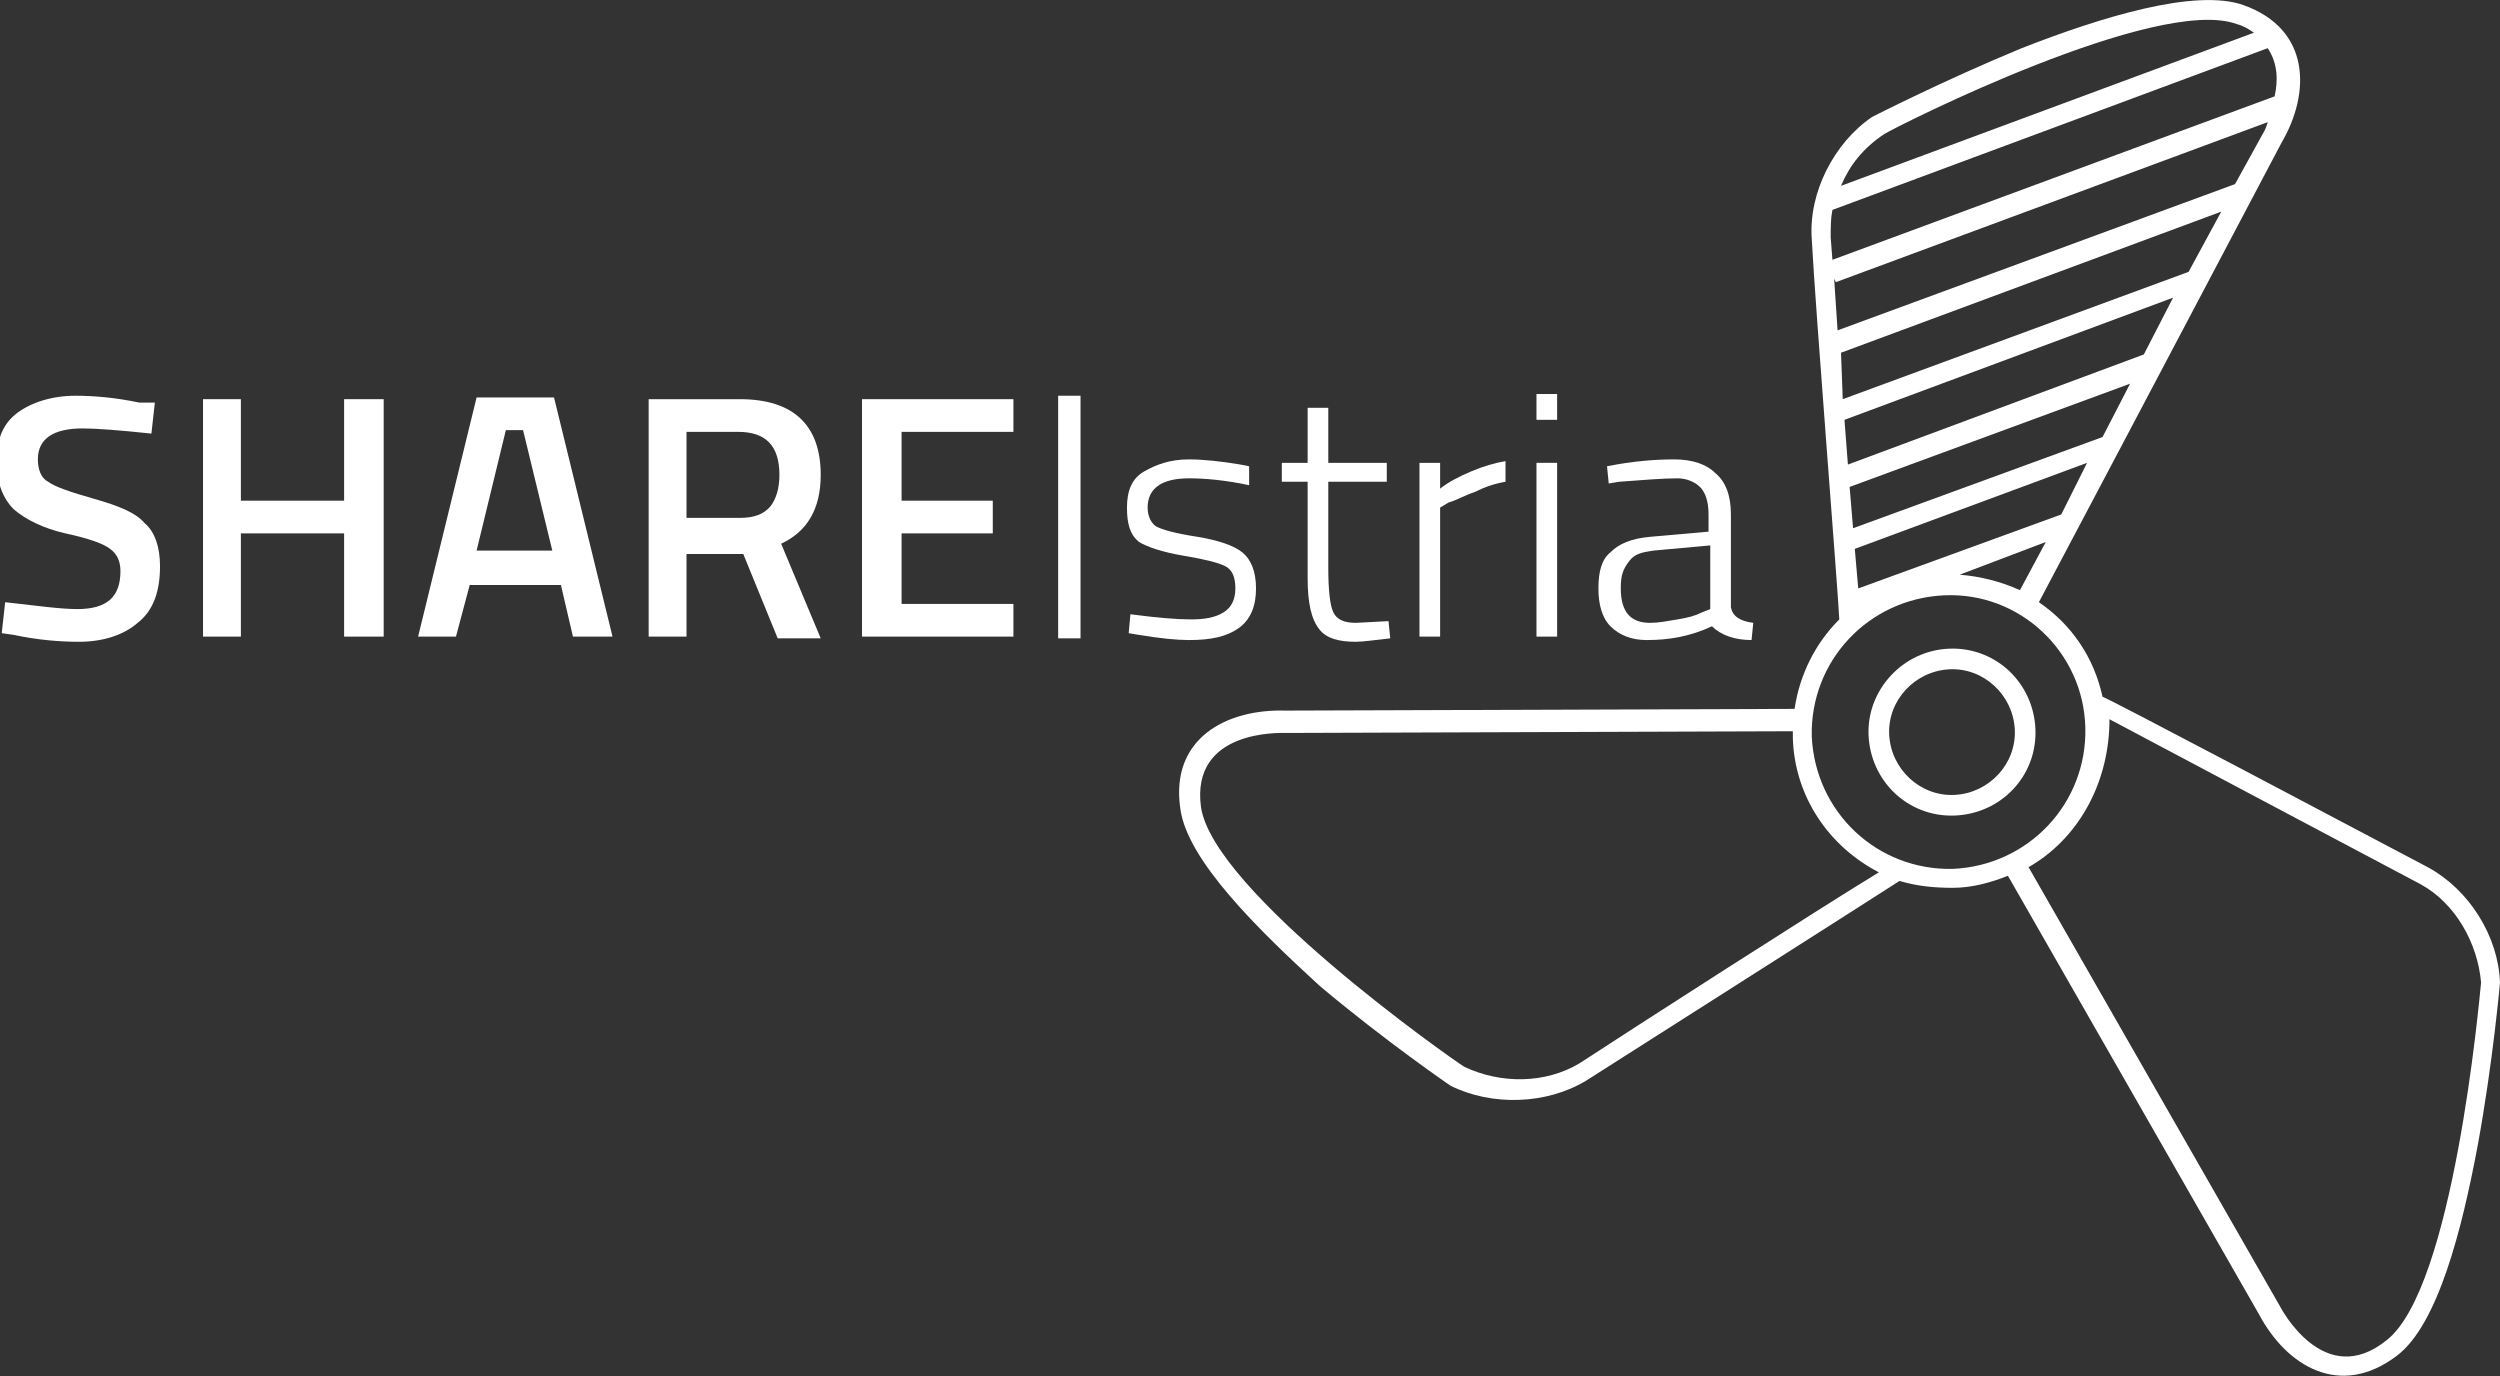 <?xml version="1.0" encoding="utf-8"?>
<!-- Generator: Adobe Illustrator 17.1.0, SVG Export Plug-In . SVG Version: 6.00 Build 0)  -->
<!DOCTYPE svg PUBLIC "-//W3C//DTD SVG 1.1//EN" "http://www.w3.org/Graphics/SVG/1.1/DTD/svg11.dtd">
<svg version="1.1" id="Foreground" xmlns="http://www.w3.org/2000/svg" xmlns:xlink="http://www.w3.org/1999/xlink" x="0px" y="0px"
	 viewBox="0 0 145.3 80" enable-background="new 0 0 145.3 80" xml:space="preserve">
<rect x="0" y="0" width="145.3" height="80" fill="#333333" stroke="none"/>
<g>
	<g>
		<path fill-rule="evenodd" clip-rule="evenodd" fill="#FFFFFF" d="M4.8,24.9c-1.7,0-2.6,0.6-2.6,1.8c0,0.6,0.2,1.1,0.6,1.3
			c0.4,0.3,1.3,0.6,2.7,1c1.4,0.4,2.4,0.8,2.9,1.4c0.6,0.5,0.9,1.4,0.9,2.5c0,1.5-0.4,2.6-1.3,3.3c-0.8,0.7-2,1.1-3.4,1.1
			c-1.1,0-2.4-0.1-3.8-0.4l-0.7-0.1l0.2-1.8c1.8,0.2,3.2,0.4,4.2,0.4c1.7,0,2.5-0.7,2.5-2.2c0-0.6-0.2-1-0.6-1.3
			c-0.4-0.3-1.2-0.6-2.6-0.9c-1.3-0.3-2.3-0.8-3-1.4c-0.6-0.6-1-1.5-1-2.8c0-1.3,0.4-2.2,1.2-2.8c0.8-0.6,2-1,3.4-1
			c1,0,2.3,0.1,3.7,0.4L9,23.4l-0.2,1.8C6.9,25,5.6,24.9,4.8,24.9z"/>
		<polygon fill-rule="evenodd" clip-rule="evenodd" fill="#FFFFFF" points="20,37 20,31 14,31 14,37 11.8,37 11.8,23.2 14,23.2 
			14,29.1 20,29.1 20,23.2 22.3,23.2 22.3,37 		"/>
		<path fill-rule="evenodd" clip-rule="evenodd" fill="#FFFFFF" d="M24.3,37l3.4-13.9h4.5L35.6,37h-2.3l-0.7-3h-5.3l-0.8,3H24.3z
			 M29.4,25l-1.7,7h4.4l-1.7-7H29.4z"/>
		<path fill-rule="evenodd" clip-rule="evenodd" fill="#FFFFFF" d="M39.9,32.1V37h-2.2V23.2h5.3c3.1,0,4.7,1.5,4.7,4.4
			c0,2-0.8,3.3-2.3,4l2.3,5.5h-2.5l-2-4.9H39.9z M45.3,27.6c0-1.7-0.8-2.5-2.4-2.5h-3v5h3.1c0.8,0,1.4-0.2,1.8-0.7
			C45.1,29,45.3,28.4,45.3,27.6z"/>
		<polygon fill-rule="evenodd" clip-rule="evenodd" fill="#FFFFFF" points="50.1,37 50.1,23.2 58.9,23.2 58.9,25.1 52.4,25.1 
			52.4,29.1 57.7,29.1 57.7,31 52.4,31 52.4,35.1 58.9,35.1 58.9,37 		"/>
		<rect x="61.5" y="23" fill-rule="evenodd" clip-rule="evenodd" fill="#FFFFFF" width="1.3" height="14.1"/>
		<path fill-rule="evenodd" clip-rule="evenodd" fill="#FFFFFF" d="M69.1,27.8c-1.6,0-2.4,0.6-2.4,1.7c0,0.5,0.2,0.9,0.5,1.1
			c0.4,0.2,1.1,0.4,2.4,0.6c1.2,0.2,2.1,0.5,2.6,0.9c0.5,0.4,0.8,1.1,0.8,2.1c0,1-0.3,1.8-1,2.3c-0.7,0.5-1.6,0.7-2.9,0.7
			c-0.7,0-1.7-0.1-2.9-0.3l-0.6-0.1l0.1-1.1c1.5,0.2,2.7,0.3,3.5,0.3c0.8,0,1.4-0.1,1.9-0.4c0.5-0.3,0.7-0.8,0.7-1.4
			c0-0.7-0.2-1.1-0.6-1.3c-0.4-0.2-1.2-0.4-2.4-0.6c-1.2-0.2-2.1-0.5-2.6-0.8c-0.5-0.4-0.7-1-0.7-2c0-1,0.3-1.7,1-2.1
			c0.7-0.4,1.5-0.7,2.6-0.7c0.8,0,1.8,0.1,3,0.3l0.5,0.1l0,1.1C71.2,27.9,70,27.8,69.1,27.8z"/>
		<path fill-rule="evenodd" clip-rule="evenodd" fill="#FFFFFF" d="M80.6,28h-3.4v5c0,1.3,0.1,2.2,0.3,2.6c0.2,0.4,0.6,0.6,1.3,0.6
			l1.9-0.1l0.1,1c-0.9,0.1-1.6,0.2-2,0.2c-1,0-1.7-0.2-2.1-0.7C76.2,36,76,35,76,33.6V28h-1.5v-1.1H76v-3.2h1.2v3.2h3.4V28z"/>
		<path fill-rule="evenodd" clip-rule="evenodd" fill="#FFFFFF" d="M82.5,37V26.9h1.2v1.5c0.5-0.4,1.1-0.7,1.8-1
			c0.7-0.3,1.4-0.5,2-0.6v1.2c-0.6,0.1-1.2,0.3-1.8,0.6c-0.6,0.2-1.1,0.5-1.5,0.6l-0.5,0.3V37H82.5z"/>
		<path fill-rule="evenodd" clip-rule="evenodd" fill="#FFFFFF" d="M89.3,37V26.9h1.2V37H89.3z M89.3,24.4v-1.5h1.2v1.5H89.3z"/>
		<path fill-rule="evenodd" clip-rule="evenodd" fill="#FFFFFF" d="M100.6,29.9v5.4c0.1,0.5,0.5,0.8,1.3,0.9l-0.1,1
			c-1,0-1.8-0.3-2.3-0.8c-1.3,0.6-2.5,0.8-3.8,0.8c-0.9,0-1.6-0.3-2.1-0.8c-0.5-0.5-0.7-1.3-0.7-2.2c0-1,0.2-1.7,0.7-2.1
			c0.5-0.5,1.2-0.8,2.3-0.9l3.4-0.3v-1c0-0.8-0.2-1.3-0.5-1.6c-0.3-0.3-0.8-0.5-1.3-0.5c-0.9,0-2,0.1-3.4,0.2l-0.6,0.1l-0.1-1
			c1.5-0.3,2.8-0.4,3.9-0.4c1.1,0,1.9,0.3,2.4,0.8C100.3,28,100.6,28.8,100.6,29.9z M94.2,34.2c0,1.4,0.6,2,1.7,2
			c0.5,0,1-0.1,1.6-0.2c0.6-0.1,1-0.2,1.4-0.4l0.5-0.2v-3.7l-3.3,0.3c-0.7,0.1-1.1,0.2-1.4,0.6C94.3,33.1,94.2,33.5,94.2,34.2z"/>
	</g>
	<path fill="#FFFFFF" d="M109.2,50.7c-2.9-1.5-4.9-4.4-5-7.8l0-0.4l-29.5,0.1c-0.3,0-5.5-0.2-4.9,4.3c0.7,4.9,14.5,14.6,15.3,15.1
		c2.1,1,4.7,1,6.7-0.2C94.7,59.9,105.9,52.7,109.2,50.7z M113,34.6c-4.4,0.2-7.8,3.8-7.7,8.2c0.2,4.4,3.8,7.8,8.2,7.7
		c4.4-0.2,7.8-3.8,7.7-8.2S117.4,34.4,113,34.6z M117.4,34.3l1.5-2.8l-5,1.9C115.1,33.5,116.3,33.8,117.4,34.3z M117.9,50.4
		l14.6,25.5c0.1,0.2,2.6,4.9,6.2,2c3.9-3,5.4-19.8,5.5-20.8c-0.2-2.3-1.5-4.6-3.5-5.7c-3.2-1.7-15.1-8-18.1-9.6l0,0.3
		C122.5,45.7,120.7,48.8,117.9,50.4z M107,10.8l24-8.9c-0.3-0.2-0.6-0.4-1-0.5c-4.6-1.7-19.7,5.9-20.5,6.4
		C108.3,8.6,107.5,9.6,107,10.8z M106.5,15.1l25.7-9.5c0.2-0.9,0.2-1.9-0.4-2.8l-25.3,9.4c-0.1,0.5-0.1,1-0.1,1.6L106.5,15.1z
		 M106.8,19.2l23.1-8.5l1.6-2.9c0,0,0.2-0.3,0.3-0.7l-25.1,9.3l-0.1-0.2L106.8,19.2z M107.1,23.2l20.1-7.4l1.9-3.5l-22.1,8.2
		L107.1,23.2z M107.4,27l17.2-6.4l1.7-3.3l-19.1,7.1L107.4,27z M107.7,30.7l14.5-5.3l1.6-3.1l-16.3,6L107.7,30.7z M121.3,26.9
		l-13.5,5l0.2,2.3l11.8-4.3L121.3,26.9z M123.1,26.3l-4.6,8.7c1.9,1.3,3.2,3.2,3.7,5.5c0-0.1,15.3,8,18.9,9.9c2.4,1.3,4.1,4,4.2,6.7
		c0,0-0.4,4.6-1.3,9.5c-0.9,4.8-2.3,10.4-4.7,12.2c-3.3,2.5-6.4,0.6-8-2.4l-14.6-25.5c-1,0.4-2.1,0.7-3.2,0.7
		c-1.1,0-2.1-0.1-3.1-0.4c-1.7,1.1-14.9,9.5-18.2,11.6c-2.3,1.4-5.5,1.5-7.9,0.3c0,0-3.8-2.6-7.6-5.8C73.1,54,69,50,68.6,47
		c-0.6-4.1,2.7-5.8,6.1-5.7l29.6-0.1c0.3-2,1.2-3.8,2.6-5.2c-0.1-2-1.4-18.2-1.6-22.1c-0.2-2.7,1.3-5.6,3.5-7.1c0,0,4.1-2.1,8.7-4
		c4.6-1.8,10.1-3.5,12.9-2.5c3.9,1.4,3.9,5.1,2.2,8L123.1,26.3L123.1,26.3z M113.3,37.7c2.7-0.1,4.9,2,5,4.7c0.1,2.7-2,4.9-4.7,5
		c-2.7,0.1-4.9-2-5-4.7C108.5,40.1,110.6,37.8,113.3,37.7z M113.3,38.9c-2,0.1-3.6,1.8-3.5,3.8c0.1,2,1.8,3.6,3.8,3.5
		c2-0.1,3.6-1.8,3.5-3.8C117,40.4,115.3,38.8,113.3,38.9z"/>
</g>
</svg>
